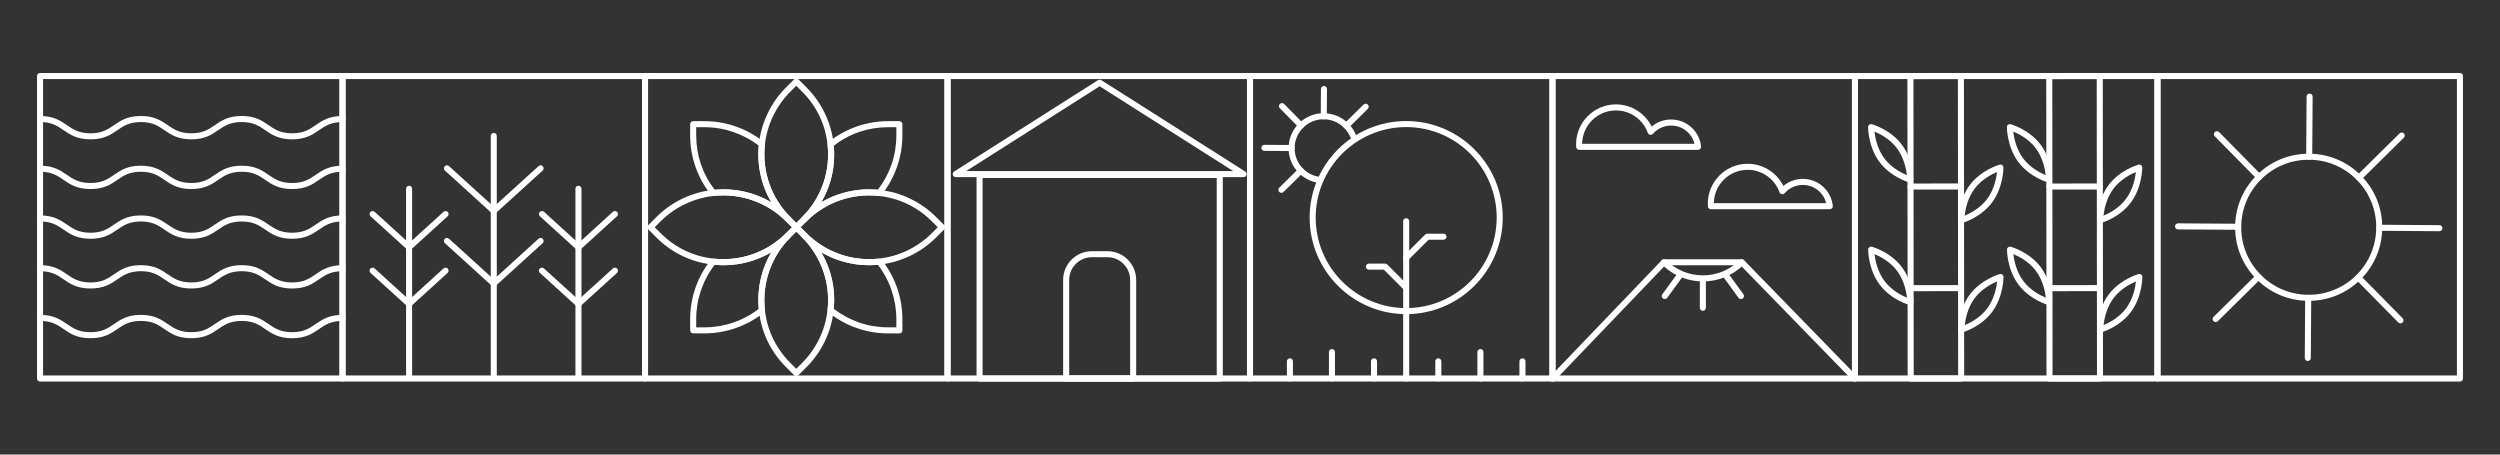 <?xml version="1.0" encoding="utf-8"?>
<!-- Generator: Adobe Illustrator 27.2.0, SVG Export Plug-In . SVG Version: 6.00 Build 0)  -->
<svg version="1.1" id="Layer_1" xmlns="http://www.w3.org/2000/svg" xmlns:xlink="http://www.w3.org/1999/xlink" x="0px" y="0px"
	 viewBox="0 0 1100 200" style="enable-background:new 0 0 1100 200;" xml:space="preserve">
<rect x="0" y="0" width="1100" height="200" fill="#333333" stroke="none"/>
<style type="text/css">
	.st0{fill:#FFFFFF;}
</style>
<g>
	<g>
		<g>
			<g>
				<path class="st0" d="M1037.94,79.53c0.34,0,0.68-0.13,0.93-0.38l18.83-18.57c0.52-0.52,0.53-1.36,0.01-1.88
					s-1.36-0.53-1.88-0.01L1037,77.25c-0.52,0.52-0.53,1.36-0.01,1.88C1037.25,79.4,1037.59,79.53,1037.94,79.53z"/>
			</g>
			<g>
				<path class="st0" d="M974.89,141.71c0.34,0,0.68-0.13,0.93-0.38l18.84-18.58c0.52-0.52,0.53-1.36,0.01-1.88
					s-1.36-0.53-1.88-0.01l-18.84,18.58c-0.52,0.52-0.53,1.36-0.01,1.88C974.2,141.58,974.55,141.71,974.89,141.71z"/>
			</g>
			<g>
				<path class="st0" d="M994.04,79.23c0.34,0,0.68-0.13,0.93-0.38c0.52-0.52,0.53-1.36,0.01-1.88L976.4,58.12
					c-0.52-0.52-1.36-0.53-1.88-0.01s-0.53,1.36-0.01,1.88l18.58,18.84C993.35,79.1,993.69,79.23,994.04,79.23z"/>
			</g>
			<g>
				<path class="st0" d="M1056.21,142.28c0.34,0,0.68-0.13,0.93-0.38c0.52-0.52,0.53-1.36,0.01-1.88l-18.58-18.84
					c-0.52-0.52-1.36-0.53-1.88-0.01s-0.53,1.36-0.01,1.88l18.58,18.84C1055.52,142.14,1055.86,142.28,1056.21,142.28z"/>
			</g>
			<g>
				<path class="st0" d="M1015.6,132.37c-8.65-0.06-16.76-3.48-22.82-9.63c-6.08-6.17-9.39-14.32-9.32-22.97
					c0.05-8.64,3.48-16.75,9.63-22.82l0,0c6.16-6.07,14.32-9.37,22.95-9.31c8.64,0.04,16.75,3.46,22.83,9.63
					c6.07,6.15,9.38,14.31,9.32,22.97c-0.06,8.64-3.48,16.75-9.63,22.82c-0.03,0.03-0.07,0.06-0.1,0.09
					c-6.08,5.96-14.1,9.22-22.61,9.22C1015.77,132.37,1015.69,132.37,1015.6,132.37z M1045.54,100.21
					c0.06-7.94-2.98-15.43-8.55-21.08c-5.58-5.66-13.02-8.8-20.95-8.84c-0.08,0-0.15,0-0.23,0c-7.84,0-15.23,3.03-20.83,8.55
					c-5.65,5.57-8.79,13.01-8.84,20.95c-0.07,7.93,2.97,15.42,8.55,21.08c5.56,5.65,13,8.79,20.94,8.84
					c7.94,0.04,15.42-2.98,21.07-8.55c0.03-0.03,0.07-0.06,0.1-0.09C1042.38,115.5,1045.49,108.1,1045.54,100.21z"/>
			</g>
			<g>
				<path class="st0" d="M1073.33,101.73c0.73,0,1.33-0.59,1.33-1.32c0.01-0.74-0.59-1.33-1.32-1.34l-26.46-0.18
					c-0.75,0.01-1.33,0.59-1.34,1.32c-0.01,0.74,0.59,1.33,1.32,1.34L1073.33,101.73L1073.33,101.73z"/>
			</g>
			<g>
				<path class="st0" d="M984.8,101.11c0.73,0,1.33-0.59,1.33-1.32c0-0.74-0.59-1.33-1.32-1.34l-26.47-0.18
					c-0.72,0.01-1.34,0.59-1.34,1.32c-0.01,0.74,0.59,1.33,1.32,1.34L984.8,101.11C984.79,101.11,984.8,101.11,984.8,101.11z"/>
			</g>
			<g>
				<path class="st0" d="M1016.05,70.3c0.73,0,1.33-0.59,1.33-1.32l0.18-26.46c0-0.73-0.59-1.33-1.32-1.34
					c-0.77-0.02-1.34,0.59-1.34,1.32l-0.18,26.46C1014.71,69.69,1015.3,70.29,1016.05,70.3C1016.04,70.3,1016.04,70.3,1016.05,70.3z
					"/>
			</g>
			<g>
				<path class="st0" d="M1015.43,158.83c0.73,0,1.33-0.59,1.33-1.32l0.18-26.46c0.01-0.73-0.59-1.33-1.32-1.34
					c-0.73,0.02-1.34,0.59-1.34,1.32l-0.18,26.46C1014.1,158.22,1014.69,158.82,1015.43,158.83L1015.43,158.83z"/>
			</g>
		</g>
		<g>
			<g>
				<path class="st0" d="M900.85,167.49c-0.25-0.25-0.39-0.59-0.39-0.94l-0.11-133.07c0-0.74,0.59-1.33,1.33-1.33l22.21-0.02l0,0
					c0.35,0,0.69,0.14,0.94,0.39s0.39,0.59,0.39,0.94l0.11,133.07c0,0.74-0.59,1.33-1.33,1.33l-22.21,0.02l0,0
					C901.44,167.88,901.1,167.74,900.85,167.49z M922.56,34.79l-19.55,0.02l0.11,130.41l19.55-0.02L922.56,34.79z"/>
			</g>
			<g>
				<path class="st0" d="M901.72,83.41L901.72,83.41l22.21-0.02c0.74,0,1.33-0.6,1.33-1.33s-0.6-1.33-1.33-1.33l0,0l-22.21,0.02
					c-0.74,0-1.33,0.6-1.33,1.33C900.39,82.81,900.98,83.41,901.72,83.41z"/>
			</g>
			<g>
				<path class="st0" d="M901.76,128.12L901.76,128.12l22.21-0.02c0.74,0,1.33-0.6,1.33-1.33s-0.6-1.33-1.33-1.33l0,0l-22.21,0.02
					c-0.74,0-1.33,0.6-1.33,1.33C900.43,127.53,901.02,128.12,901.76,128.12z"/>
			</g>
			<g>
				<path class="st0" d="M901.24,80.31c-0.33-0.09-8.21-2.36-13.18-9.02c-4.97-6.65-5.03-15-5.03-15.35c0-0.42,0.19-0.81,0.53-1.06
					c0.33-0.25,0.76-0.33,1.16-0.22c0.33,0.09,8.21,2.36,13.18,9.02l0,0c4.97,6.65,5.03,15,5.03,15.35c0,0.42-0.19,0.81-0.53,1.06
					c-0.23,0.18-0.52,0.27-0.8,0.27C901.48,80.36,901.36,80.34,901.24,80.31z M890.19,69.69c3.05,4.09,7.47,6.36,9.93,7.38
					c-0.31-2.7-1.29-7.69-4.36-11.81l0,0c-3.05-4.09-7.47-6.36-9.93-7.38C886.14,60.58,887.12,65.58,890.19,69.69z M896.82,64.47
					L896.82,64.47L896.82,64.47z"/>
			</g>
			<g>
				<path class="st0" d="M901.29,134.22c-0.33-0.09-8.21-2.36-13.18-9.02c-4.97-6.65-5.03-15-5.03-15.35c0-0.42,0.19-0.81,0.53-1.06
					c0.33-0.25,0.76-0.33,1.16-0.22c0.33,0.09,8.21,2.36,13.18,9.02c4.97,6.65,5.03,15,5.03,15.35c0,0.42-0.19,0.81-0.53,1.06
					c-0.23,0.18-0.52,0.27-0.8,0.27C901.53,134.27,901.41,134.26,901.29,134.22z M890.24,123.61c3.05,4.09,7.47,6.36,9.93,7.38
					c-0.31-2.7-1.29-7.69-4.36-11.81c-3.06-4.09-7.48-6.36-9.94-7.38C886.18,114.49,887.15,119.48,890.24,123.61z"/>
			</g>
			<g>
				<path class="st0" d="M923.25,97.92c-0.33-0.25-0.53-0.64-0.53-1.06c0-0.35,0.05-8.7,5.01-15.36l0,0
					c4.97-6.67,12.84-8.95,13.17-9.05c0.4-0.11,0.83-0.03,1.16,0.22c0.33,0.25,0.53,0.64,0.53,1.06c0,0.35-0.05,8.7-5.01,15.36
					c-4.96,6.67-12.84,8.95-13.17,9.05c-0.12,0.03-0.24,0.05-0.36,0.05C923.77,98.19,923.49,98.1,923.25,97.92z M929.87,83.09
					c-3.07,4.12-4.04,9.13-4.34,11.82c2.46-1.02,6.86-3.29,9.92-7.4c3.07-4.12,4.04-9.12,4.34-11.82
					C937.33,76.71,932.92,78.99,929.87,83.09z"/>
			</g>
			<g>
				<path class="st0" d="M923.29,146.07c-0.33-0.25-0.53-0.64-0.53-1.06c0-0.35,0.05-8.7,5.01-15.36
					c4.96-6.67,12.83-8.95,13.17-9.05c0.4-0.11,0.83-0.03,1.16,0.22c0.33,0.25,0.53,0.64,0.53,1.06c0,0.35-0.05,8.7-5.01,15.36
					c-4.96,6.67-12.84,8.95-13.17,9.05c-0.12,0.03-0.24,0.05-0.36,0.05C923.81,146.34,923.53,146.24,923.29,146.07z M929.91,131.23
					c-3.07,4.12-4.04,9.13-4.34,11.82c2.46-1.02,6.86-3.29,9.92-7.4c3.07-4.12,4.04-9.12,4.34-11.82
					C937.37,124.86,932.96,127.14,929.91,131.23z"/>
			</g>
		</g>
		<g>
			<g>
				<path class="st0" d="M839.76,167.49c-0.25-0.25-0.39-0.59-0.39-0.94l-0.11-133.07c0-0.74,0.59-1.33,1.33-1.33l22.21-0.02l0,0
					c0.35,0,0.69,0.14,0.94,0.39s0.39,0.59,0.39,0.94l0.11,133.07c0,0.74-0.59,1.33-1.33,1.33l-22.21,0.02l0,0
					C840.35,167.88,840.01,167.74,839.76,167.49z M861.47,34.79l-19.55,0.02l0.11,130.41l19.55-0.02L861.47,34.79z"/>
			</g>
			<g>
				<path class="st0" d="M840.63,83.41L840.63,83.41l22.21-0.02c0.74,0,1.33-0.6,1.33-1.33s-0.6-1.33-1.33-1.33l0,0l-22.21,0.02
					c-0.74,0-1.33,0.6-1.33,1.33C839.3,82.81,839.9,83.41,840.63,83.41z"/>
			</g>
			<g>
				<path class="st0" d="M840.67,128.12L840.67,128.12l22.21-0.02c0.74,0,1.33-0.6,1.33-1.33s-0.6-1.33-1.33-1.33l0,0l-22.21,0.02
					c-0.74,0-1.33,0.6-1.33,1.33C839.34,127.53,839.94,128.12,840.67,128.12z"/>
			</g>
			<g>
				<path class="st0" d="M840.16,80.31c-0.33-0.09-8.21-2.36-13.18-9.02c-4.97-6.65-5.03-15-5.03-15.35c0-0.42,0.19-0.81,0.53-1.06
					c0.33-0.25,0.76-0.33,1.16-0.22c0.33,0.09,8.21,2.36,13.18,9.02l0,0c4.97,6.65,5.03,15,5.03,15.35c0,0.42-0.19,0.81-0.53,1.06
					c-0.23,0.18-0.52,0.27-0.8,0.27C840.4,80.36,840.28,80.34,840.16,80.31z M829.11,69.69c3.05,4.09,7.47,6.36,9.93,7.38
					c-0.31-2.7-1.29-7.69-4.36-11.81l0,0c-3.05-4.09-7.47-6.36-9.93-7.38C825.06,60.58,826.03,65.58,829.11,69.69z M835.74,64.47
					L835.74,64.47L835.74,64.47z"/>
			</g>
			<g>
				<path class="st0" d="M840.2,134.22c-0.33-0.09-8.21-2.36-13.18-9.02c-4.97-6.65-5.03-15-5.03-15.35c0-0.42,0.19-0.81,0.53-1.06
					c0.33-0.25,0.76-0.33,1.16-0.22c0.33,0.09,8.21,2.36,13.18,9.02c4.97,6.65,5.03,15,5.03,15.35c0,0.42-0.19,0.81-0.53,1.06
					c-0.23,0.18-0.52,0.27-0.8,0.27C840.44,134.27,840.32,134.26,840.2,134.22z M829.15,123.61c3.05,4.09,7.47,6.36,9.93,7.38
					c-0.31-2.7-1.29-7.69-4.36-11.81c-3.05-4.09-7.47-6.36-9.93-7.38C825.1,114.49,826.08,119.49,829.15,123.61z"/>
			</g>
			<g>
				<path class="st0" d="M862.17,97.92c-0.33-0.25-0.53-0.64-0.53-1.06c0-0.35,0.05-8.7,5.01-15.36l0,0
					c4.96-6.67,12.83-8.95,13.17-9.05c0.4-0.11,0.83-0.03,1.16,0.22c0.33,0.25,0.53,0.64,0.53,1.06c0,0.35-0.05,8.7-5.01,15.36
					c-4.96,6.67-12.84,8.95-13.17,9.05c-0.12,0.03-0.24,0.05-0.36,0.05C862.68,98.19,862.4,98.1,862.17,97.92z M868.78,83.09
					c-3.07,4.12-4.04,9.13-4.34,11.82c2.46-1.02,6.86-3.29,9.92-7.4c3.07-4.12,4.04-9.12,4.34-11.82
					C876.25,76.71,871.83,78.99,868.78,83.09z"/>
			</g>
			<g>
				<path class="st0" d="M862.21,146.07c-0.33-0.25-0.53-0.64-0.53-1.06c0-0.35,0.05-8.7,5.01-15.36l0,0
					c4.96-6.67,12.83-8.95,13.17-9.05c0.4-0.11,0.83-0.03,1.16,0.22c0.33,0.25,0.53,0.64,0.53,1.06c0,0.35-0.05,8.7-5.01,15.36
					c-4.96,6.67-12.84,8.95-13.17,9.05c-0.12,0.03-0.24,0.05-0.36,0.05C862.73,146.34,862.44,146.24,862.21,146.07z M868.83,131.23
					L868.83,131.23c-3.07,4.12-4.04,9.13-4.34,11.82c2.46-1.02,6.86-3.29,9.92-7.4c3.07-4.12,4.04-9.12,4.34-11.82
					C876.29,124.86,871.87,127.14,868.83,131.23z"/>
			</g>
		</g>
		<g>
			<path class="st0" d="M947.95,166.55V33.45c0-0.74,0.6-1.33,1.33-1.33h133.09c0.74,0,1.33,0.6,1.33,1.33v133.09
				c0,0.74-0.6,1.33-1.33,1.33H949.28C948.55,167.88,947.95,167.28,947.95,166.55z M1081.05,34.78H950.61v130.43h130.43V34.78
				H1081.05z"/>
		</g>
		<g>
			<path class="st0" d="M814.86,166.55V33.45c0-0.74,0.6-1.33,1.33-1.33h133.09c0.73,0,1.33,0.6,1.33,1.33v133.09
				c0,0.74-0.6,1.33-1.33,1.33H816.19C815.45,167.88,814.86,167.28,814.86,166.55z M947.95,34.78H817.52v130.43h130.43V34.78z"/>
		</g>
		<g>
			<path class="st0" d="M651.38,167.87c0.73,0,1.33-0.6,1.33-1.33V154.9c0-0.74-0.6-1.33-1.33-1.33s-1.33,0.6-1.33,1.33v11.64
				C650.05,167.28,650.64,167.87,651.38,167.87z"/>
		</g>
		<g>
			<path class="st0" d="M632.87,167.87c0.73,0,1.33-0.6,1.33-1.33v-7.55c0-0.74-0.6-1.33-1.33-1.33c-0.74,0-1.33,0.6-1.33,1.33v7.55
				C631.54,167.28,632.14,167.87,632.87,167.87z"/>
		</g>
		<g>
			<path class="st0" d="M669.88,167.87c0.74,0,1.33-0.6,1.33-1.33v-7.55c0-0.74-0.6-1.33-1.33-1.33c-0.73,0-1.33,0.6-1.33,1.33v7.55
				C668.55,167.28,669.15,167.87,669.88,167.87z"/>
		</g>
		<g>
			<path class="st0" d="M586.06,167.87c0.73,0,1.33-0.6,1.33-1.33V154.9c0-0.74-0.6-1.33-1.33-1.33c-0.74,0-1.33,0.6-1.33,1.33
				v11.64C584.73,167.28,585.33,167.87,586.06,167.87z"/>
		</g>
		<g>
			<path class="st0" d="M604.57,167.87c0.74,0,1.33-0.6,1.33-1.33v-7.55c0-0.74-0.6-1.33-1.33-1.33c-0.73,0-1.33,0.6-1.33,1.33v7.55
				C603.24,167.28,603.84,167.87,604.57,167.87z"/>
		</g>
		<g>
			<path class="st0" d="M567.56,167.87c0.74,0,1.33-0.6,1.33-1.33v-7.55c0-0.74-0.6-1.33-1.33-1.33c-0.73,0-1.33,0.6-1.33,1.33v7.55
				C566.23,167.28,566.82,167.87,567.56,167.87z"/>
		</g>
		<g>
			<g>
				<path class="st0" d="M576.24,95.74c0-23.42,19.06-42.48,42.48-42.48s42.48,19.06,42.48,42.48s-19.06,42.48-42.48,42.48
					S576.24,119.16,576.24,95.74z M578.9,95.74c0,21.96,17.86,39.82,39.82,39.82s39.82-17.86,39.82-39.82s-17.86-39.82-39.82-39.82
					S578.9,73.78,578.9,95.74z"/>
			</g>
			<g>
				<path class="st0" d="M618.72,127.93c0.34,0,0.68-0.13,0.94-0.39c0.52-0.52,0.52-1.36,0-1.88l-9.28-9.28
					c-0.25-0.25-0.59-0.39-0.94-0.39h-7.14c-0.73,0-1.33,0.6-1.33,1.33s0.6,1.33,1.33,1.33h6.58l8.89,8.89
					C618.04,127.8,618.38,127.93,618.72,127.93z"/>
			</g>
			<g>
				<path class="st0" d="M618.72,114.77c0.34,0,0.68-0.13,0.94-0.39l8.89-8.89h6.58c0.74,0,1.33-0.6,1.33-1.33
					c0-0.74-0.6-1.33-1.33-1.33H628c-0.35,0-0.69,0.14-0.94,0.39l-9.28,9.28c-0.52,0.52-0.52,1.36,0,1.88
					C618.04,114.64,618.38,114.77,618.72,114.77z"/>
			</g>
			<g>
				<path class="st0" d="M618.72,167.88c0.73,0,1.33-0.6,1.33-1.33v-69.2c0-0.74-0.6-1.33-1.33-1.33s-1.33,0.6-1.33,1.33v69.19
					C617.39,167.28,617.99,167.88,618.72,167.88z"/>
			</g>
		</g>
		<g>
			<g>
				<path class="st0" d="M592.38,56.69c0.34,0,0.68-0.13,0.93-0.38l8.53-8.41c0.52-0.52,0.53-1.36,0.01-1.88s-1.36-0.53-1.88-0.01
					l-8.53,8.41c-0.52,0.52-0.53,1.36-0.01,1.88C591.69,56.56,592.03,56.69,592.38,56.69z"/>
			</g>
			<g>
				<path class="st0" d="M563.82,84.85c0.34,0,0.68-0.13,0.93-0.38l8.54-8.42c0.52-0.52,0.53-1.36,0.01-1.88s-1.36-0.53-1.88-0.01
					l-8.54,8.42c-0.52,0.52-0.53,1.36-0.01,1.88C563.13,84.72,563.48,84.85,563.82,84.85z"/>
			</g>
			<g>
				<path class="st0" d="M572.49,56.55c0.34,0,0.68-0.13,0.93-0.38c0.52-0.52,0.53-1.36,0.01-1.88l-8.42-8.54
					c-0.52-0.52-1.36-0.53-1.88-0.01s-0.53,1.36-0.01,1.88l8.42,8.54C571.8,56.42,572.15,56.55,572.49,56.55z"/>
			</g>
			<g>
				<path class="st0" d="M580.71,80.52c0.67,0,1.24-0.5,1.32-1.18c0.09-0.73-0.44-1.39-1.17-1.48c-2.9-0.34-5.51-1.62-7.56-3.7
					c-2.39-2.42-3.69-5.63-3.66-9.03c0.02-3.4,1.37-6.59,3.79-8.98s5.62-3.72,9.03-3.66c3.4,0.02,6.59,1.36,8.98,3.79
					c1.16,1.18,2.07,2.54,2.69,4.05c0.28,0.68,1.06,1,1.74,0.72s1-1.06,0.72-1.74c-0.76-1.83-1.85-3.48-3.26-4.9
					c-2.89-2.93-6.75-4.56-10.86-4.58c-4.09-0.05-7.98,1.54-10.91,4.43s-4.55,6.74-4.58,10.85c-0.04,4.11,1.54,7.99,4.43,10.92
					c2.44,2.48,5.69,4.07,9.14,4.47C580.6,80.52,580.66,80.52,580.71,80.52z"/>
			</g>
			<g>
				<path class="st0" d="M568.31,66.46c0.73,0,1.33-0.59,1.33-1.32s-0.59-1.33-1.32-1.34l-11.99-0.08
					c-0.72,0.01-1.33,0.59-1.34,1.32s0.59,1.33,1.32,1.34L568.31,66.46C568.3,66.46,568.31,66.46,568.31,66.46z"/>
			</g>
			<g>
				<path class="st0" d="M582.46,52.51c0.73,0,1.33-0.59,1.33-1.32l0.08-11.99c0.01-0.73-0.59-1.33-1.32-1.34h-0.01
					c-0.73,0-1.33,0.59-1.33,1.32l-0.08,11.99C581.13,51.9,581.72,52.5,582.46,52.51L582.46,52.51z"/>
			</g>
		</g>
		<g>
			<path class="st0" d="M751.48,90.82c-0.03-0.4-0.05-0.81-0.05-1.22c0-9.67,7.87-17.54,17.54-17.54c6.7,0,12.79,3.85,15.72,9.76
				c2.38-2,5.39-3.11,8.54-3.11c6.82,0,12.49,5.11,13.2,11.88c0.04,0.38-0.08,0.75-0.34,1.03c-0.25,0.28-0.61,0.44-0.99,0.44h-52.3
				C752.1,92.06,751.52,91.51,751.48,90.82z M793.23,81.37c-3.06,0-5.98,1.33-7.99,3.64c-0.31,0.35-0.79,0.52-1.25,0.43
				s-0.85-0.41-1.01-0.86c-2.11-5.9-7.74-9.86-14.01-9.86c-8.14,0-14.77,6.56-14.88,14.67h49.43
				C802.37,84.73,798.17,81.37,793.23,81.37z"/>
		</g>
		<g>
			<path class="st0" d="M693.53,64.69c-0.03-0.4-0.05-0.81-0.05-1.22c0-9.67,7.87-17.54,17.54-17.54c6.7,0,12.79,3.85,15.72,9.76
				c2.38-2,5.39-3.11,8.54-3.11c6.82,0,12.49,5.11,13.2,11.88c0.04,0.38-0.08,0.75-0.34,1.03c-0.25,0.28-0.61,0.44-0.99,0.44h-52.3
				C694.15,65.93,693.57,65.39,693.53,64.69z M735.28,55.24c-3.06,0-5.98,1.33-7.99,3.64c-0.31,0.36-0.79,0.52-1.25,0.43
				s-0.85-0.41-1.01-0.86c-2.11-5.9-7.74-9.86-14.01-9.86c-8.14,0-14.77,6.56-14.88,14.67h49.43
				C744.42,58.6,740.23,55.24,735.28,55.24z"/>
		</g>
		<g>
			<path class="st0" d="M681.76,166.55V33.45c0-0.74,0.6-1.33,1.33-1.33h133.09c0.74,0,1.33,0.6,1.33,1.33v133.09
				c0,0.74-0.6,1.33-1.33,1.33H683.09C682.36,167.88,681.76,167.28,681.76,166.55z M814.86,34.78H684.42v130.43h130.43V34.78H814.86
				z"/>
		</g>
		<g>
			<path class="st0" d="M548.67,166.55V33.45c0-0.74,0.6-1.33,1.33-1.33h133.09c0.74,0,1.33,0.6,1.33,1.33v133.09
				c0,0.74-0.6,1.33-1.33,1.33H550C549.27,167.88,548.67,167.28,548.67,166.55z M681.76,34.78H551.33v130.43h130.43V34.78z"/>
		</g>
		<g>
			<g>
				<path class="st0" d="M766.03,131.59c0.27,0,0.55-0.08,0.78-0.26c0.59-0.43,0.72-1.27,0.29-1.86l-6.56-9
					c-0.43-0.59-1.27-0.72-1.86-0.29c-0.59,0.43-0.72,1.27-0.29,1.86l6.56,9C765.22,131.4,765.62,131.59,766.03,131.59z"/>
			</g>
			<g>
				<g>
					<g>
						<path class="st0" d="M816.19,167.88c0.33,0,0.67-0.13,0.93-0.38c0.53-0.51,0.54-1.36,0.03-1.88l-49.8-51.15
							c-0.25-0.26-0.59-0.4-0.94-0.4c-0.37,0.02-0.7,0.14-0.95,0.39c-4.32,4.32-10.07,6.7-16.18,6.7s-11.86-2.38-16.18-6.7
							c-0.25-0.25-0.58-0.42-0.96-0.39c-0.36,0-0.7,0.15-0.95,0.41l-49.04,51.15c-0.51,0.53-0.49,1.37,0.04,1.88
							c0.53,0.51,1.37,0.49,1.88-0.04l48.13-50.2c4.7,4.23,10.71,6.55,17.08,6.55s12.39-2.32,17.09-6.55l48.89,50.21
							C815.5,167.74,815.84,167.88,816.19,167.88z"/>
					</g>
				</g>
				<g>
					<path class="st0" d="M749.26,136.75c0.73,0,1.33-0.6,1.33-1.33v-12.28c0-0.74-0.6-1.33-1.33-1.33s-1.33,0.6-1.33,1.33v12.28
						C747.93,136.16,748.52,136.75,749.26,136.75z"/>
				</g>
				<g>
					<path class="st0" d="M732.49,131.59c0.41,0,0.82-0.19,1.08-0.55l6.67-9.15c0.43-0.59,0.3-1.43-0.29-1.86s-1.43-0.3-1.86,0.29
						l-6.67,9.15c-0.43,0.59-0.3,1.43,0.29,1.86C731.94,131.51,732.22,131.59,732.49,131.59z"/>
				</g>
				<g>
					<path class="st0" d="M732.14,116.73h34.25c0.73,0,1.33-0.6,1.33-1.33c0-0.74-0.6-1.33-1.33-1.33h-34.25
						c-0.73,0-1.33,0.6-1.33,1.33C730.81,116.13,731.4,116.73,732.14,116.73z"/>
				</g>
			</g>
		</g>
	</g>
	<g>
		<g>
			<g>
				<path class="st0" d="M429.68,166.55V77c0-0.74,0.6-1.33,1.33-1.33H536.7c0.74,0,1.33,0.6,1.33,1.33v89.55
					c0,0.74-0.6,1.33-1.33,1.33H431.01C430.27,167.88,429.68,167.28,429.68,166.55z M535.36,78.33H432.34v86.89h103.02V78.33z"/>
			</g>
			<g>
				<path class="st0" d="M467.78,166.55v-43.38c0-6.98,5.68-12.65,12.65-12.65h6.84c6.98,0,12.65,5.68,12.65,12.65v43.38
					c0,0.74-0.6,1.33-1.33,1.33h-29.48C468.37,167.88,467.78,167.28,467.78,166.55z M497.26,123.16c0-5.51-4.48-9.99-9.99-9.99
					h-6.84c-5.51,0-9.99,4.48-9.99,9.99v42.05h26.82L497.26,123.16L497.26,123.16z"/>
			</g>
			<g>
				<path class="st0" d="M419.25,76.97c-0.17-0.57,0.06-1.18,0.56-1.5l63.32-40.21c0.44-0.28,0.99-0.28,1.43,0l63.32,40.21
					c0.5,0.32,0.73,0.93,0.56,1.5s-0.69,0.96-1.28,0.96H420.53C419.94,77.93,419.42,77.54,419.25,76.97z M483.85,37.96l-58.74,37.31
					H542.6L483.85,37.96z"/>
			</g>
		</g>
		<g>
			<path class="st0" d="M415.57,166.55V33.45c0-0.74,0.6-1.33,1.33-1.33H550c0.73,0,1.33,0.6,1.33,1.33v133.09
				c0,0.74-0.6,1.33-1.33,1.33H416.91C416.17,167.88,415.57,167.28,415.57,166.55z M548.67,34.78H418.24v130.43h130.43V34.78z"/>
		</g>
		<g>
			<g>
				<path class="st0" d="M313.72,116.44c-9.52-1.04-18.14-5.17-24.92-11.97l-3.54-3.54c-0.52-0.52-0.52-1.36,0-1.88l3.54-3.54
					c6.7-6.7,15.55-10.94,24.93-11.95c12.64-1.39,25.04,2.96,34.04,11.95l3.54,3.54c0.52,0.52,0.52,1.36,0,1.88l-3.54,3.54
					c-7.89,7.9-18.43,12.22-29.45,12.22C316.79,116.69,315.26,116.61,313.72,116.44z M345.88,97.4
					c-8.42-8.41-20.04-12.49-31.87-11.18c-8.78,0.94-17.07,4.92-23.34,11.18l-2.59,2.59l2.59,2.6c6.35,6.36,14.42,10.24,23.33,11.21
					c11.84,1.29,23.46-2.79,31.88-11.21l2.59-2.59L345.88,97.4z"/>
			</g>
			<g>
				<path class="st0" d="M349.42,100.94l-3.54-3.54c-8.99-8.99-13.35-21.4-11.97-34.05c1.04-9.39,5.29-18.24,11.97-24.91l3.54-3.54
					c0.52-0.52,1.36-0.52,1.88,0l3.54,3.54c6.7,6.7,10.94,15.55,11.95,24.92c1.39,12.65-2.96,25.05-11.95,34.04l-3.54,3.54
					c-0.26,0.26-0.6,0.39-0.94,0.39C350.02,101.33,349.68,101.2,349.42,100.94z M347.76,40.33c-6.26,6.25-10.24,14.53-11.21,23.31
					c-1.29,11.84,2.79,23.46,11.21,31.88l2.59,2.59l2.59-2.59c8.41-8.41,12.49-20.02,11.18-31.87c-0.96-8.9-4.82-16.97-11.18-23.32
					l-2.59-2.59L347.76,40.33z"/>
			</g>
			<g>
				<path class="st0" d="M345.88,97.4c-8.42-8.41-20.04-12.49-31.86-11.18c-0.45,0.05-0.9-0.14-1.18-0.49
					c-5.91-7.38-9.17-16.64-9.17-26.09v-5c0-0.74,0.6-1.33,1.33-1.33h4.99c9.46,0,18.72,3.25,26.08,9.15
					c0.35,0.28,0.54,0.73,0.49,1.18c-1.29,11.84,2.79,23.46,11.21,31.88c0.52,0.52,0.52,1.36,0,1.88c-0.26,0.26-0.6,0.39-0.94,0.39
					C346.48,97.79,346.14,97.66,345.88,97.4z M309.99,55.97h-3.66v3.67c0,8.73,2.81,16.97,8.14,23.86
					c8.81-0.82,17.49,1.16,24.93,5.54c-4.39-7.45-6.37-16.12-5.56-24.95C327.05,58.85,318.61,55.97,309.99,55.97z"/>
			</g>
			<g>
				<path class="st0" d="M352.95,104.47l-3.54-3.54c-0.25-0.25-0.39-0.59-0.39-0.94c0-0.35,0.14-0.69,0.39-0.94l3.54-3.54
					c8.99-8.99,21.39-13.34,34.03-11.95c9.37,1.01,18.23,5.25,24.92,11.95l3.54,3.54c0.52,0.52,0.52,1.36,0,1.88l-3.53,3.53
					c-6.67,6.68-15.52,10.94-24.91,11.97c-1.54,0.17-3.07,0.25-4.6,0.25C371.38,116.69,360.85,112.37,352.95,104.47z M410.03,97.4
					c-6.36-6.36-14.43-10.23-23.33-11.18c-11.84-1.31-23.45,2.77-31.86,11.18l-2.59,2.59l2.59,2.59
					c8.41,8.41,20.03,12.5,31.87,11.21c8.79-0.97,17.07-4.95,23.32-11.21l2.59-2.59L410.03,97.4z"/>
			</g>
			<g>
				<path class="st0" d="M352.95,97.4c-0.26-0.26-0.39-0.6-0.39-0.94c0-0.34,0.13-0.68,0.39-0.94c8.41-8.41,12.49-20.02,11.18-31.86
					c-0.05-0.45,0.14-0.9,0.49-1.18c7.38-5.91,16.64-9.17,26.09-9.17h5c0.73,0,1.33,0.6,1.33,1.33v5c0,9.45-3.25,18.71-9.16,26.09
					c-0.28,0.36-0.73,0.54-1.18,0.49c-11.84-1.31-23.45,2.77-31.86,11.18c-0.26,0.26-0.6,0.39-0.94,0.39
					C353.55,97.79,353.21,97.66,352.95,97.4z M386.25,83.5c5.32-6.89,8.14-15.13,8.14-23.86v-3.67h-3.67
					c-8.73,0-16.97,2.81-23.86,8.14c0.82,8.82-1.16,17.49-5.54,24.93c6.34-3.73,13.58-5.72,21.04-5.72
					C383.65,83.32,384.95,83.38,386.25,83.5z"/>
			</g>
			<g>
				<path class="st0" d="M364.63,137.52c-0.36-0.28-0.54-0.73-0.49-1.18c1.3-11.83-2.77-23.44-11.18-31.86l0,0l0,0
					c-0.52-0.52-0.52-1.36,0-1.88s1.36-0.52,1.88,0c8.41,8.41,20.03,12.5,31.88,11.21c0.45-0.05,0.9,0.14,1.18,0.49
					c5.9,7.35,9.15,16.62,9.15,26.08v4.99c0,0.74-0.6,1.33-1.33,1.33h-5C381.27,146.69,372,143.43,364.63,137.52z M394.39,140.36
					c0-8.62-2.88-17.06-8.12-23.85c-8.83,0.81-17.5-1.17-24.95-5.56c4.38,7.45,6.36,16.12,5.54,24.93
					c6.89,5.32,15.13,8.14,23.86,8.14h3.67L394.39,140.36L394.39,140.36z"/>
			</g>
			<g>
				<path class="st0" d="M349.42,165.09l-3.53-3.53c-6.8-6.78-10.94-15.4-11.97-24.92c-1.38-12.65,2.98-25.06,11.97-34.05l3.54-3.54
					c0.52-0.52,1.36-0.52,1.88,0l3.54,3.54c8.98,9,13.34,21.4,11.95,34.03c-1.01,9.38-5.25,18.24-11.95,24.93l-3.54,3.54
					c-0.26,0.26-0.6,0.39-0.94,0.39C350.02,165.48,349.68,165.35,349.42,165.09z M347.76,104.47c-8.41,8.41-12.5,20.03-11.21,31.88
					l0,0c0.97,8.91,4.84,16.97,11.21,23.33l2.59,2.59l2.59-2.59c6.27-6.27,10.24-14.56,11.18-23.34
					c1.3-11.83-2.77-23.44-11.18-31.86l-2.59-2.59L347.76,104.47z"/>
			</g>
			<g>
				<path class="st0" d="M303.67,145.36v-4.99c0-9.46,3.25-18.72,9.15-26.08c0.28-0.35,0.73-0.54,1.18-0.49
					c11.84,1.29,23.46-2.79,31.88-11.21c0.52-0.52,1.36-0.52,1.88,0c0.26,0.26,0.39,0.6,0.39,0.94c0,0.34-0.13,0.68-0.39,0.94
					c-8.41,8.41-12.5,20.03-11.21,31.88c0.05,0.45-0.14,0.9-0.49,1.18c-7.35,5.9-16.61,9.15-26.08,9.15H305
					C304.26,146.69,303.67,146.09,303.67,145.36z M339.39,110.96c-7.44,4.38-16.12,6.37-24.94,5.56
					c-5.24,6.79-8.12,15.23-8.12,23.85v3.66h3.66c8.62,0,17.06-2.88,23.85-8.12C333.03,127.08,335.01,118.41,339.39,110.96z"/>
			</g>
		</g>
		<g>
			<g>
				<g>
					<g>
						<path class="st0" d="M254.52,166.65c0.74,0,1.33-0.6,1.33-1.33V83.06c0-0.74-0.6-1.33-1.33-1.33c-0.74,0-1.33,0.6-1.33,1.33
							v82.25C253.19,166.05,253.79,166.65,254.52,166.65z"/>
					</g>
					<g>
						<path class="st0" d="M254.52,135.02c0.32,0,0.64-0.12,0.89-0.35l16.06-14.59c0.54-0.49,0.58-1.34,0.09-1.88
							s-1.34-0.58-1.88-0.09l-15.17,13.78l-15.17-13.78c-0.54-0.49-1.39-0.45-1.88,0.09c-0.49,0.54-0.45,1.39,0.09,1.88l16.06,14.59
							C253.88,134.9,254.2,135.02,254.52,135.02z"/>
					</g>
					<g>
						<path class="st0" d="M254.52,110.11c0.32,0,0.64-0.12,0.89-0.35l16.06-14.59c0.54-0.49,0.58-1.34,0.09-1.88
							s-1.34-0.58-1.88-0.09l-15.17,13.78L239.36,93.2c-0.54-0.49-1.39-0.45-1.88,0.09c-0.49,0.54-0.45,1.39,0.09,1.88l16.06,14.59
							C253.88,109.99,254.2,110.11,254.52,110.11z"/>
					</g>
				</g>
			</g>
			<g>
				<g>
					<g>
						<path class="st0" d="M180,166.65c0.74,0,1.33-0.6,1.33-1.33V83.06c0-0.74-0.6-1.33-1.33-1.33c-0.74,0-1.33,0.6-1.33,1.33
							v82.25C178.67,166.05,179.27,166.65,180,166.65z"/>
					</g>
					<g>
						<path class="st0" d="M180,135.02c0.32,0,0.64-0.12,0.89-0.35l16.06-14.59c0.54-0.49,0.58-1.34,0.09-1.88s-1.34-0.58-1.88-0.09
							L180,131.89l-15.17-13.78c-0.54-0.49-1.39-0.45-1.88,0.09c-0.49,0.54-0.45,1.39,0.09,1.88l16.06,14.59
							C179.36,134.9,179.68,135.02,180,135.02z"/>
					</g>
					<g>
						<path class="st0" d="M180,110.11c0.32,0,0.64-0.12,0.89-0.35l16.06-14.59c0.54-0.49,0.58-1.34,0.09-1.88s-1.34-0.58-1.88-0.09
							L180,106.98L164.84,93.2c-0.54-0.49-1.39-0.45-1.88,0.09c-0.49,0.54-0.45,1.39,0.09,1.88l16.06,14.59
							C179.36,109.99,179.68,110.11,180,110.11z"/>
					</g>
				</g>
			</g>
			<g>
				<g>
					<g>
						<path class="st0" d="M217.26,166.65c0.74,0,1.33-0.6,1.33-1.33V59.8c0-0.74-0.6-1.33-1.33-1.33c-0.74,0-1.33,0.6-1.33,1.33
							v105.52C215.93,166.05,216.53,166.65,217.26,166.65z"/>
					</g>
					<g>
						<path class="st0" d="M217.26,126.07c0.32,0,0.64-0.12,0.89-0.35L238.76,107c0.54-0.49,0.58-1.34,0.09-1.88
							s-1.34-0.59-1.88-0.09l-19.71,17.9l-19.71-17.9c-0.54-0.49-1.39-0.45-1.88,0.09c-0.49,0.54-0.45,1.39,0.09,1.88l20.61,18.72
							C216.62,125.96,216.94,126.07,217.26,126.07z"/>
					</g>
					<g>
						<path class="st0" d="M217.26,94.12c0.32,0,0.64-0.12,0.89-0.35l20.61-18.72c0.54-0.49,0.58-1.34,0.09-1.88
							c-0.49-0.55-1.34-0.58-1.88-0.09l-19.71,17.9l-19.71-17.9c-0.54-0.49-1.39-0.45-1.88,0.09c-0.49,0.54-0.45,1.39,0.09,1.88
							l20.61,18.72C216.62,94.01,216.94,94.12,217.26,94.12z"/>
					</g>
				</g>
			</g>
		</g>
		<g>
			<path class="st0" d="M149.39,166.55V33.45c0-0.74,0.6-1.33,1.33-1.33h133.09c0.74,0,1.33,0.6,1.33,1.33v133.09
				c0,0.74-0.6,1.33-1.33,1.33H150.72C149.98,167.88,149.39,167.28,149.39,166.55z M282.48,34.78H152.05v130.43h130.43L282.48,34.78
				L282.48,34.78z"/>
		</g>
		<g>
			<path class="st0" d="M282.48,166.55V33.45c0-0.74,0.6-1.33,1.33-1.33H416.9c0.73,0,1.33,0.6,1.33,1.33v133.09
				c0,0.74-0.6,1.33-1.33,1.33H283.81C283.08,167.88,282.48,167.28,282.48,166.55z M415.57,34.78H285.14v130.43h130.43V34.78z"/>
		</g>
		<g>
			<path class="st0" d="M16.29,166.55V33.45c0-0.74,0.6-1.33,1.33-1.33h133.09c0.74,0,1.33,0.6,1.33,1.33v133.09
				c0,0.74-0.6,1.33-1.33,1.33H17.62C16.89,167.88,16.29,167.28,16.29,166.55z M149.39,34.78H18.95v130.43h130.43V34.78H149.39z"/>
		</g>
		<g>
			<g>
				<path class="st0" d="M39.81,61.31c5.96,0,8.95-2.05,11.84-4.04c2.68-1.84,5.21-3.57,10.34-3.57s7.66,1.73,10.34,3.57
					c2.89,1.98,5.89,4.04,11.84,4.04s8.95-2.05,11.84-4.04c2.68-1.84,5.21-3.57,10.34-3.57s7.66,1.73,10.34,3.57
					c2.89,1.98,5.89,4.04,11.84,4.04c5.96,0,8.95-2.05,11.84-4.04c2.68-1.84,5.21-3.57,10.34-3.57c0.74,0,1.33-0.6,1.33-1.33
					s-0.6-1.33-1.33-1.33c-5.96,0-8.95,2.05-11.84,4.04c-2.68,1.84-5.21,3.57-10.34,3.57c-5.13,0-7.66-1.73-10.34-3.57
					c-2.89-1.98-5.89-4.04-11.84-4.04c-5.96,0-8.95,2.05-11.84,4.04c-2.68,1.84-5.21,3.57-10.34,3.57s-7.66-1.73-10.34-3.57
					c-2.89-1.98-5.89-4.04-11.84-4.04c-5.96,0-8.95,2.05-11.84,4.04c-2.68,1.84-5.21,3.57-10.34,3.57s-7.66-1.73-10.34-3.57
					c-2.89-1.98-5.89-4.04-11.84-4.04c-0.74,0-1.33,0.6-1.33,1.33s0.6,1.33,1.33,1.33c5.13,0,7.66,1.73,10.34,3.57
					C30.86,59.26,33.85,61.31,39.81,61.31z"/>
			</g>
			<g>
				<path class="st0" d="M39.81,83.18c5.96,0,8.95-2.05,11.84-4.04c2.68-1.84,5.21-3.57,10.34-3.57s7.66,1.73,10.34,3.57
					c2.89,1.98,5.89,4.04,11.84,4.04s8.95-2.05,11.84-4.04c2.68-1.84,5.21-3.57,10.34-3.57s7.66,1.73,10.34,3.57
					c2.89,1.98,5.89,4.04,11.84,4.04c5.96,0,8.95-2.05,11.84-4.04c2.68-1.84,5.21-3.57,10.34-3.57c0.74,0,1.33-0.6,1.33-1.33
					c0-0.74-0.6-1.33-1.33-1.33c-5.96,0-8.95,2.05-11.84,4.04c-2.68,1.84-5.21,3.57-10.34,3.57c-5.13,0-7.66-1.73-10.34-3.57
					c-2.89-1.98-5.89-4.04-11.84-4.04c-5.96,0-8.95,2.05-11.84,4.04c-2.68,1.84-5.21,3.57-10.34,3.57s-7.66-1.73-10.34-3.57
					c-2.89-1.98-5.89-4.04-11.84-4.04c-5.96,0-8.95,2.05-11.84,4.04c-2.68,1.84-5.21,3.57-10.34,3.57s-7.66-1.73-10.34-3.57
					c-2.89-1.98-5.89-4.04-11.84-4.04c-0.74,0-1.33,0.6-1.33,1.33c0,0.74,0.6,1.33,1.33,1.33c5.13,0,7.66,1.73,10.34,3.57
					C30.86,81.13,33.85,83.18,39.81,83.18z"/>
			</g>
			<g>
				<path class="st0" d="M39.81,105.06c5.96,0,8.95-2.05,11.84-4.04c2.68-1.84,5.21-3.57,10.34-3.57s7.66,1.73,10.34,3.57
					c2.89,1.98,5.89,4.04,11.84,4.04s8.95-2.05,11.84-4.04c2.68-1.84,5.21-3.57,10.34-3.57s7.66,1.73,10.34,3.57
					c2.89,1.98,5.89,4.04,11.84,4.04c5.96,0,8.95-2.05,11.84-4.04c2.68-1.84,5.21-3.57,10.34-3.57c0.74,0,1.33-0.6,1.33-1.33
					c0-0.74-0.6-1.33-1.33-1.33c-5.96,0-8.95,2.05-11.84,4.04c-2.68,1.84-5.21,3.57-10.34,3.57c-5.13,0-7.66-1.73-10.34-3.57
					c-2.89-1.98-5.89-4.04-11.84-4.04c-5.96,0-8.95,2.05-11.84,4.04c-2.68,1.84-5.21,3.57-10.34,3.57s-7.66-1.73-10.34-3.57
					c-2.89-1.98-5.89-4.04-11.84-4.04c-5.96,0-8.95,2.05-11.84,4.04c-2.68,1.84-5.21,3.57-10.34,3.57s-7.66-1.73-10.34-3.57
					c-2.89-1.98-5.89-4.04-11.84-4.04c-0.74,0-1.33,0.6-1.33,1.33c0,0.74,0.6,1.33,1.33,1.33c5.13,0,7.66,1.73,10.34,3.57
					C30.86,103.01,33.85,105.06,39.81,105.06z"/>
			</g>
			<g>
				<path class="st0" d="M39.81,126.94c5.96,0,8.95-2.05,11.84-4.04c2.68-1.84,5.21-3.57,10.34-3.57s7.66,1.73,10.34,3.57
					c2.89,1.98,5.89,4.04,11.84,4.04s8.95-2.05,11.84-4.04c2.68-1.84,5.21-3.57,10.34-3.57s7.66,1.73,10.34,3.57
					c2.89,1.98,5.89,4.04,11.84,4.04c5.96,0,8.95-2.05,11.84-4.04c2.68-1.84,5.21-3.57,10.34-3.57c0.74,0,1.33-0.6,1.33-1.33
					c0-0.74-0.6-1.33-1.33-1.33c-5.96,0-8.95,2.05-11.84,4.04c-2.68,1.84-5.21,3.57-10.34,3.57c-5.13,0-7.66-1.73-10.34-3.57
					c-2.89-1.98-5.89-4.04-11.84-4.04c-5.96,0-8.95,2.05-11.84,4.04c-2.68,1.84-5.21,3.57-10.34,3.57s-7.66-1.73-10.34-3.57
					c-2.89-1.98-5.89-4.04-11.84-4.04c-5.96,0-8.95,2.05-11.84,4.04c-2.68,1.84-5.21,3.57-10.34,3.57s-7.66-1.73-10.34-3.57
					c-2.89-1.98-5.89-4.04-11.84-4.04c-0.74,0-1.33,0.6-1.33,1.33c0,0.74,0.6,1.33,1.33,1.33c5.13,0,7.66,1.73,10.34,3.57
					C30.86,124.89,33.85,126.94,39.81,126.94z"/>
			</g>
			<g>
				<path class="st0" d="M39.81,148.82c5.96,0,8.95-2.05,11.84-4.04c2.68-1.84,5.21-3.57,10.34-3.57s7.66,1.73,10.34,3.57
					c2.89,1.98,5.89,4.04,11.84,4.04s8.95-2.05,11.84-4.04c2.68-1.84,5.21-3.57,10.34-3.57s7.66,1.73,10.34,3.57
					c2.89,1.98,5.89,4.04,11.84,4.04c5.96,0,8.95-2.05,11.84-4.04c2.68-1.84,5.21-3.57,10.34-3.57c0.74,0,1.33-0.6,1.33-1.33
					c0-0.74-0.6-1.33-1.33-1.33c-5.96,0-8.95,2.05-11.84,4.04c-2.68,1.84-5.21,3.57-10.34,3.57c-5.13,0-7.66-1.73-10.34-3.57
					c-2.89-1.98-5.89-4.04-11.84-4.04c-5.96,0-8.95,2.05-11.84,4.04c-2.68,1.84-5.21,3.57-10.34,3.57s-7.66-1.73-10.34-3.57
					c-2.89-1.98-5.89-4.04-11.84-4.04c-5.96,0-8.95,2.05-11.84,4.04c-2.68,1.84-5.21,3.57-10.34,3.57s-7.66-1.73-10.34-3.57
					c-2.89-1.98-5.89-4.04-11.84-4.04c-0.74,0-1.33,0.6-1.33,1.33c0,0.74,0.6,1.33,1.33,1.33c5.13,0,7.66,1.73,10.34,3.57
					C30.86,146.77,33.85,148.82,39.81,148.82z"/>
			</g>
		</g>
	</g>
</g>
</svg>
